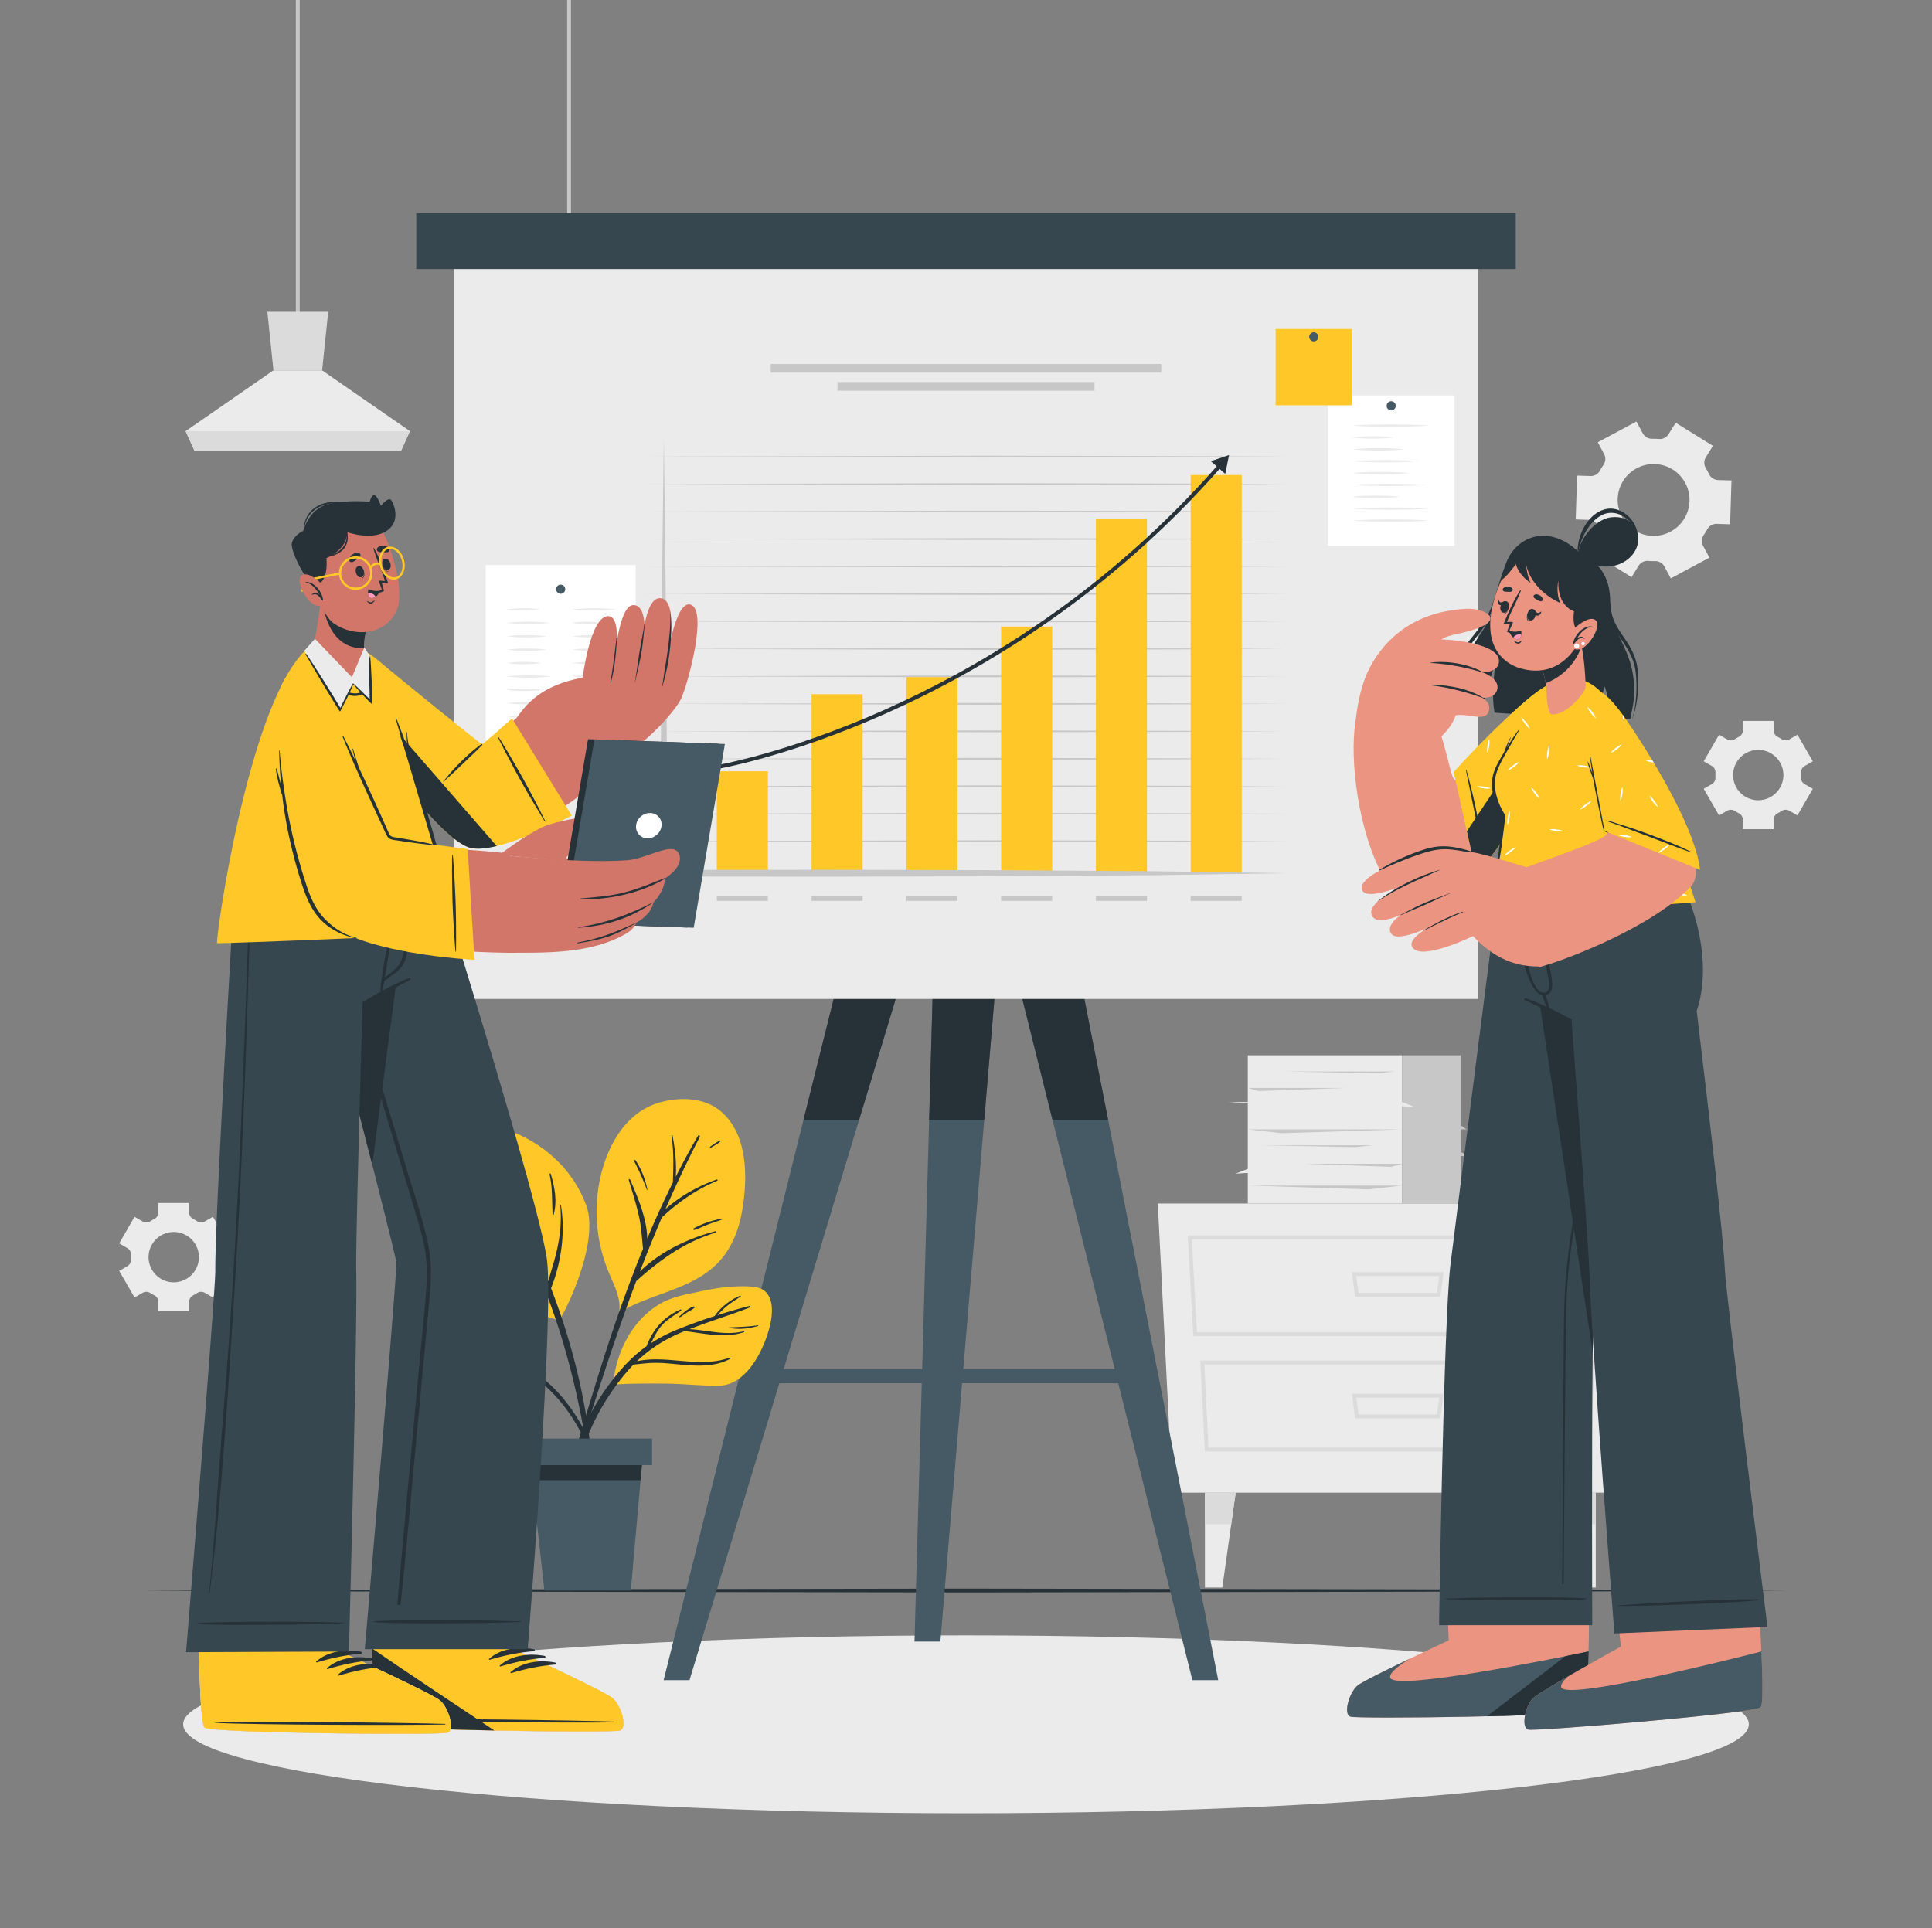 <svg width="501" height="500" fill="none" xmlns="http://www.w3.org/2000/svg"><rect width="100%" height="100%" fill="#808080" stroke="none"/><path d="M413.42 143.677l9.664 5.995 1.833-2.96a2.704 2.704 0 012.544-1.255c.564.048 1.131.066 1.7.054a2.702 2.702 0 012.454 1.411l1.645 3.068 10.025-5.377-1.645-3.068a2.7 2.7 0 01.182-2.824 16 16 0 00.896-1.446 2.704 2.704 0 012.452-1.425l3.48.11.353-11.367-3.493-.105c-1.024-.031-1.915-.658-2.353-1.585a17.444 17.444 0 00-.791-1.476c-.527-.873-.558-1.957-.021-2.824l1.847-2.981-9.664-5.994-1.84 2.965a2.706 2.706 0 01-2.546 1.253 15.926 15.926 0 00-1.693-.056 2.701 2.701 0 01-2.451-1.411l-1.646-3.069-10.025 5.377 1.646 3.069a2.7 2.7 0 01-.181 2.822c-.323.465-.62.947-.89 1.441a2.705 2.705 0 01-2.452 1.428l-3.488-.107-.353 11.367 3.49.108c1.021.032 1.908.658 2.345 1.581a16.689 16.689 0 00.794 1.481c.53.877.56 1.967.02 2.838l-1.838 2.962zm7.177-9.624a9.308 9.308 0 013.805-12.606c4.534-2.431 10.183-.733 12.614 3.801 2.431 4.534.725 10.187-3.809 12.618-4.533 2.431-10.178.72-12.61-3.813zm21.204 70.511l3.982 6.901 2.112-1.22a1.895 1.895 0 011.986.067c.332.217.677.416 1.032.596a1.892 1.892 0 011.048 1.684v2.439h7.969v-2.439c0-.715.41-1.359 1.048-1.684.355-.181.7-.38 1.032-.596a1.893 1.893 0 011.986-.067l2.112 1.22 3.982-6.901-2.121-1.221c-.622-.358-.964-1.041-.928-1.758a11.44 11.44 0 000-1.173c-.037-.714.303-1.393.922-1.75l2.127-1.229-3.982-6.901-2.118 1.221a1.893 1.893 0 01-1.986-.07 11.01 11.01 0 00-1.027-.595 1.892 1.892 0 01-1.046-1.683v-2.439h-7.969v2.439c0 .715-.409 1.358-1.046 1.683-.354.18-.696.379-1.027.595a1.893 1.893 0 01-1.986.07l-2.118-1.221-3.982 6.901 2.119 1.222c.62.358.961 1.038.924 1.753a11.538 11.538 0 000 1.178c.037.717-.305 1.4-.927 1.758l-2.118 1.22zm7.618-3.565a6.521 6.521 0 016.523-6.523 6.526 6.526 0 016.529 6.523 6.531 6.531 0 01-6.529 6.529 6.526 6.526 0 01-6.523-6.529zM30.91 329.586l3.982 6.901 2.112-1.22a1.895 1.895 0 011.986.067c.332.217.676.416 1.032.596a1.891 1.891 0 011.048 1.683v2.439h7.97v-2.439c0-.715.41-1.359 1.048-1.683.355-.181.7-.38 1.032-.596a1.893 1.893 0 011.986-.067l2.112 1.22 3.982-6.901-2.122-1.221c-.622-.358-.964-1.041-.928-1.758a11.43 11.43 0 000-1.172c-.037-.714.304-1.393.922-1.75l2.127-1.229-3.982-6.901-2.118 1.221a1.893 1.893 0 01-1.986-.07 11.141 11.141 0 00-1.027-.595 1.892 1.892 0 01-1.046-1.683v-2.439h-7.97v2.439c0 .715-.409 1.358-1.046 1.683-.354.18-.696.379-1.027.595a1.893 1.893 0 01-1.986.07l-2.118-1.221-3.982 6.901 2.12 1.222c.62.358.96 1.038.923 1.753a11.538 11.538 0 000 1.177c.037.717-.305 1.4-.927 1.759l-2.117 1.219zm7.618-3.565a6.521 6.521 0 016.523-6.523 6.526 6.526 0 016.53 6.523 6.531 6.531 0 01-6.53 6.529 6.526 6.526 0 01-6.523-6.529z" fill="#EBEBEB"/><path d="M77.72 0h-1v83.767h1V0z" fill="#C7C7C7"/><path d="M106.308 111.806l-2.34 5.143H50.466l-2.333-5.143L70.91 96.04h12.62l22.778 15.766z" fill="#EBEBEB"/><path d="M85.111 80.85l-1.58 15.19H70.91l-1.58-15.19h15.78zm21.194 30.958l-2.339 5.143H50.463l-2.332-5.143h58.174z" fill="#DBDBDB"/><path d="M148.068 0h-1v67.175h1V0z" fill="#C7C7C7"/><path d="M176.655 95.214l-2.34 5.143h-53.502l-2.333-5.143 22.778-15.766h12.619l22.778 15.766z" fill="#EBEBEB"/><path d="M155.459 64.258l-1.581 15.19h-12.619l-1.581-15.19h15.781zm21.194 30.958l-2.339 5.143h-53.503l-2.332-5.143h58.174z" fill="#DBDBDB"/><path d="M363.57 273.675h-39.992v38.43h39.992v-38.43z" fill="#EBEBEB"/><path d="M378.768 273.675H363.57v38.43h15.198v-38.43zm-55.19 19.215h39.992l-31.233.989-8.759-.989zm39.992 14.572h-39.992l31.233.989 8.759-.989zm-39.992-25.314h25.332l-22.519.808-2.813-.808zm39.992 19.657h-25.332l22.519.807 2.813-.807zm-30.398-23.934h28.572l-4.762.484-23.81-.484zm-5.707 19.139h28.572l-4.762.484-23.81-.484z" fill="#C7C7C7"/><path d="M345.037 285.807h18.534l3.311 1.292-21.845-1.292zm-26.564 0h18.534l3.311 1.292-21.845-1.292zm23.783 17.272h-18.535l-3.311 1.292 21.846-1.292z" fill="#EBEBEB"/><path d="M363.57 298.693h14.883l3.312 1.292-18.195-1.292zm5.196-5.803h11.542l-1.538-1.056-10.004 1.056z" fill="#C7C7C7"/><path d="M304.036 387.11h118.19l3.801-74.996H300.234l3.802 74.996z" fill="#EBEBEB"/><path d="M308.529 320.87h106.215l-1.613 25.113H309.912l-1.383-25.113zm3.254 32.485l1.124 22.579h98.813l1.411-22.579H311.783z" stroke="#DBDBDB" stroke-miterlimit="10"/><path d="M373.085 335.788H351.83l-.691-5.357h22.637l-.691 5.357zm0 31.536H351.83l-.691-5.357h22.637l-.691 5.357z" stroke="#DBDBDB" stroke-miterlimit="10"/><path d="M320.426 387.109l-1.147 8.17-2.309 16.416h-4.513v-24.586h7.969z" fill="#EBEBEB"/><path d="M320.426 387.109l-1.147 8.17h-6.822v-8.17h7.969z" fill="#DBDBDB"/><path d="M405.836 387.109l1.147 8.17 2.309 16.416h4.513v-24.586h-7.969z" fill="#EBEBEB"/><path d="M405.836 387.109l1.147 8.17h6.822v-8.17h-7.969z" fill="#DBDBDB"/><path d="M250.499 470.251c112.114 0 203.001-10.329 203.001-23.069 0-12.741-90.887-23.069-203.001-23.069S47.498 434.441 47.498 447.182c0 12.74 90.887 23.069 203.001 23.069z" fill="#EBEBEB"/><path d="M36.969 412.478l53.382-.243 53.383-.088 106.766-.168 106.766.167 53.382.088 53.383.244-53.383.245-53.382.088-106.766.166-106.766-.167-53.383-.089-53.382-.243z" fill="#263238"/><path d="M178.799 435.722h-6.705l47-188.307h16.705l-57 188.307z" fill="#455A64"/><path d="M219.091 247.416h16.71l-13.02 43.01h-14.42l10.73-43.01z" fill="#263238"/><path d="M243.854 425.722h-6.706l5-178.307h16.706l-15 178.307z" fill="#455A64"/><path d="M242.151 247.416h16.7l-3.62 43.01h-14.29l1.21-43.01z" fill="#263238"/><path d="M309.203 435.722h6.705l-37-188.307h-16.705l47 188.307z" fill="#455A64"/><path d="M287.361 290.426h-14.43l-10.73-43.01h16.71l8.45 43.01z" fill="#263238"/><path d="M295.454 355.05h-97.52v3.677h97.52v-3.677z" fill="#455A64"/><path d="M383.328 63.05H117.674v196.015h265.654V63.049z" fill="#EBEBEB"/><path d="M393.054 55.244H107.945V69.77h285.109V55.244z" fill="#37474F"/><path d="M301.136 94.388H199.861v2.244h101.275v-2.244zm-17.317 4.686h-66.641v2.244h66.641v-2.244zm-116.413 19.34l87.35-.232c29.117.082 49.722.031 78.838.232-29.117.2-49.722.15-78.838.232l-87.35-.232zm0 7.124l87.35-.232c29.117.082 49.722.031 78.838.232-29.117.2-49.722.15-78.838.232l-87.35-.232zm0 7.124l87.35-.232c29.117.082 49.722.031 78.838.232-29.117.2-49.722.15-78.838.232l-87.35-.232zm0 7.124l87.35-.232c29.117.082 49.722.031 78.838.232-29.117.2-49.722.15-78.838.232l-87.35-.232zm0 7.123l87.35-.232c29.117.082 49.722.031 78.838.232-29.117.2-49.722.15-78.838.232l-87.35-.232zm0 7.124l87.35-.232c29.117.082 49.722.032 78.838.232-29.117.2-49.722.15-78.838.232l-87.35-.232zm0 7.124l87.35-.232c29.117.082 49.722.031 78.838.232-29.117.2-49.722.15-78.838.232l-87.35-.232zm0 7.124l87.35-.232c29.117.082 49.722.031 78.838.232-29.117.2-49.722.15-78.838.232l-87.35-.232zm0 7.124l87.35-.232c29.117.082 49.722.032 78.838.232-29.117.2-49.722.15-78.838.232l-87.35-.232zm0 7.124l87.35-.232c29.117.082 49.722.032 78.838.232-29.117.2-49.722.15-78.838.232l-87.35-.232zm0 7.124l87.35-.232c29.117.082 49.722.032 78.838.232-29.117.2-49.722.15-78.838.232l-87.35-.232zm0 7.124l87.35-.232c29.117.082 49.722.031 78.838.232-29.117.2-49.722.15-78.838.232l-87.35-.232zm0 7.124l87.35-.232c29.117.082 49.722.031 78.838.232-29.117.2-49.722.15-78.838.232l-87.35-.232zm0 7.124l87.35-.232c29.117.082 49.722.032 78.838.232-29.117.2-49.722.15-78.838.232l-87.35-.232zm0 7.123l87.35-.232c29.117.082 49.722.031 78.838.232-29.117.2-49.722.15-78.838.232l-87.35-.232z" fill="#C7C7C7"/><path d="M199.127 200.021h-13.248v26.433h13.248v-26.433zm24.576-19.994h-13.248v46.426h13.248v-46.426zm24.578-4.425h-13.248v50.851h13.248v-50.851zm24.574-13.12h-13.248v63.972h13.248v-63.972zm24.577-27.947h-13.248v91.919h13.248v-91.919zm24.576-11.342H308.76v103.26h13.248v-103.26z" fill="#FFC727"/><path d="M172.148 113.414l.361 28.26.248 28.26c.17 18.84.22 37.68.251 56.519l-.861-.86 42.49-.036 42.49.102 42.49.285 33.978.511-33.978.511-42.49.285-42.49.102-42.49-.036-.862-.001.001-.86c.031-18.84.081-37.68.251-56.519l.248-28.26.363-28.263zm26.979 119.012h-13.248v1.198h13.248v-1.198zm24.576 0h-13.248v1.198h13.248v-1.198zm24.578 0h-13.248v1.198h13.248v-1.198zm24.574 0h-13.248v1.198h13.248v-1.198zm24.577 0h-13.248v1.198h13.248v-1.198zm24.576 0H308.76v1.198h13.248v-1.198z" fill="#C7C7C7"/><path d="M185.879 198.935s72.493-12.067 130.486-78.213" stroke="#263238" stroke-miterlimit="10"/><path d="M317.728 122.895l.983-4.888-4.725 1.592 3.742 3.296z" fill="#263238"/><path d="M377.196 102.559h-32.878v38.958h32.878v-38.958z" fill="#fff"/><path d="M361.94 105.208a1.182 1.182 0 11-2.363 0 1.182 1.182 0 012.363 0z" fill="#455A64"/><path d="M350.574 110.362c3.324-.256 6.648-.272 9.973-.309 3.324.036 6.648.051 9.973.309-3.324.258-6.648.273-9.973.309-3.325-.037-6.649-.053-9.973-.309zm0 3.079c1.807-.241 3.614-.297 5.421-.309 1.807.011 3.614.067 5.421.309-1.807.243-3.614.298-5.421.309-1.807-.012-3.614-.068-5.421-.309zm0 3.079c2.309-.241 4.618-.297 6.927-.309 2.309.011 4.618.067 6.927.309-2.309.242-4.618.298-6.927.309-2.309-.013-4.618-.069-6.927-.309zm0 3.078c2.889-.241 5.778-.297 8.668-.309 2.889.011 5.778.067 8.667.309-2.889.243-5.778.298-8.667.309-2.89-.012-5.779-.068-8.668-.309zm0 3.079c2.51-.241 5.02-.297 7.53-.309 2.51.011 5.02.067 7.53.309-2.51.243-5.02.298-7.53.309-2.51-.012-5.02-.068-7.53-.309zm0 3.079c3.213-.256 6.425-.273 9.638-.309 3.213.036 6.425.051 9.638.309-3.213.257-6.425.273-9.638.309-3.213-.037-6.425-.053-9.638-.309zm0 3.079c2.075-.241 4.15-.297 6.224-.309 2.075.011 4.15.067 6.225.309-2.075.242-4.15.298-6.225.309-2.074-.012-4.149-.068-6.224-.309zm0 3.078c3.324-.256 6.648-.272 9.973-.309 3.324.036 6.648.051 9.973.309-3.324.258-6.648.273-9.973.309-3.325-.036-6.649-.053-9.973-.309zm0 3.079c3.324-.256 6.648-.273 9.973-.309 3.324.036 6.648.051 9.973.309-3.324.258-6.648.273-9.973.309-3.325-.036-6.649-.053-9.973-.309z" fill="#EBEBEB"/><path d="M164.843 146.548h-38.904v46.098h38.904v-46.098z" fill="#fff"/><path d="M146.573 152.767a1.182 1.182 0 11-2.363 0 1.182 1.182 0 012.363 0z" fill="#455A64"/><path d="M131.383 158.049c1.438-.241 2.876-.297 4.314-.309 1.438.011 2.876.067 4.314.309-1.438.243-2.876.298-4.314.309-1.438-.012-2.876-.068-4.314-.309zm0 3.475c1.862-.241 3.724-.297 5.586-.309 1.862.011 3.724.067 5.586.309-1.862.243-3.724.298-5.586.309-1.862-.012-3.724-.067-5.586-.309zm0 3.476c1.725-.241 3.45-.297 5.175-.309 1.725.011 3.45.067 5.175.309-1.725.242-3.45.298-5.175.309-1.725-.012-3.45-.068-5.175-.309zm0 3.476c1.725-.241 3.45-.297 5.175-.309 1.725.011 3.45.067 5.175.309-1.725.242-3.45.298-5.175.309-1.725-.012-3.45-.068-5.175-.309zm0 3.476c1.499-.241 2.997-.297 4.495-.309 1.499.011 2.997.067 4.495.309-1.498.243-2.997.298-4.495.309-1.498-.012-2.996-.068-4.495-.309zm0 3.476c1.918-.241 3.836-.297 5.754-.309 1.918.011 3.836.067 5.754.309-1.918.243-3.836.298-5.754.309-1.918-.013-3.836-.068-5.754-.309zm0 3.475c1.583-.241 3.166-.297 4.749-.309 1.583.011 3.166.067 4.749.309-1.583.243-3.166.298-4.749.309-1.583-.012-3.166-.068-4.749-.309zm0 3.476c1.985-.241 3.969-.297 5.954-.309 1.985.011 3.969.067 5.954.309-1.985.242-3.969.298-5.954.309-1.984-.012-3.969-.068-5.954-.309zm0 3.476c1.985-.241 3.969-.297 5.954-.309 1.985.011 3.969.067 5.954.309-1.985.243-3.969.298-5.954.309-1.984-.012-3.969-.068-5.954-.309zm17.002-27.806c1.884-.241 3.769-.297 5.653-.309 1.884.011 3.768.067 5.653.309-1.884.243-3.768.298-5.653.309-1.885-.012-3.769-.068-5.653-.309zm0 3.475c1.239-.241 2.477-.297 3.716-.309 1.239.011 2.478.067 3.716.309-1.239.243-2.478.298-3.716.309-1.239-.012-2.478-.067-3.716-.309zm0 3.476c1.773-.241 3.545-.297 5.318-.309 1.773.011 3.546.067 5.318.309-1.773.242-3.546.298-5.318.309-1.773-.012-3.546-.068-5.318-.309zm0 3.476c1.725-.241 3.45-.297 5.175-.309 1.725.011 3.45.067 5.175.309-1.725.242-3.45.298-5.175.309-1.726-.012-3.45-.068-5.175-.309zm0 3.476c1.884-.241 3.769-.297 5.653-.309 1.884.011 3.768.067 5.653.309-1.884.243-3.768.298-5.653.309-1.885-.012-3.769-.068-5.653-.309zm0 3.476c1.498-.241 2.997-.297 4.495-.309 1.498.011 2.997.067 4.495.309-1.499.243-2.997.298-4.495.309-1.498-.013-2.997-.068-4.495-.309zm0 3.475c1.773-.241 3.545-.297 5.318-.309 1.773.011 3.546.067 5.318.309-1.773.243-3.546.298-5.318.309-1.773-.012-3.546-.068-5.318-.309zm0 3.476c1.371-.241 2.742-.297 4.113-.309 1.371.011 2.742.067 4.113.309-1.371.242-2.742.298-4.113.309-1.371-.012-2.742-.068-4.113-.309zm0 3.476c1.315-.241 2.631-.297 3.946-.309 1.315.011 2.631.067 3.946.309-1.315.243-2.631.298-3.946.309-1.316-.012-2.631-.068-3.946-.309z" fill="#EBEBEB"/><path d="M350.573 85.313h-19.782v19.782h19.782V85.313z" fill="#FFC727"/><path d="M341.864 87.321a1.182 1.182 0 11-2.363 0 1.182 1.182 0 012.363 0z" fill="#455A64"/><path d="M155.131 308.343a41.143 41.143 0 00.8 15.82c.602 2.409 1.428 4.731 2.424 6.994 1.258 2.894 2.574 5.72 2.257 8.887-.306.204.743.171.777-.137 8.463-4.818 19.316-5.701 25.829-13.58 3.085-3.73 4.641-8.459 5.379-13.189.801-5.15 1.023-10.851-.305-15.927-1.119-4.293-3.628-8.434-7.662-10.537-4.164-2.165-9.617-1.985-14.001-.624-9.457 2.94-14.161 13.145-15.498 22.293z" fill="#FFC727"/><path d="M150.786 370.993c1.155-3.849 2.309-7.7 3.495-11.54 2.322-7.522 4.736-15.016 7.408-22.422a341.239 341.239 0 015.066-13.18c-.303-2.733-.423-5.457-1.01-8.181-.708-3.281-1.735-6.45-2.693-9.661-.059-.198.261-.302.342-.114 1.9 4.423 4.38 10.084 4.442 15.323a250.23 250.23 0 016.652-14.559c.134-4.075.283-8.025-.373-12.126-.029-.184.251-.24.285-.055.636 3.443 1.084 7.136.828 10.704a203.65 203.65 0 015.775-10.633c.184-.315.619.007.458.317-3.181 6.124-6.131 12.376-8.898 18.712 3.834-3.4 8.476-5.974 13.269-7.684.211-.075.369.23.155.319-5.454 2.28-10.033 5.503-14.352 9.502a383.826 383.826 0 00-5.689 14.029c5.296-5.191 12.542-8.607 19.552-10.438.239-.062.302.303.072.372-8.112 2.442-14.414 7.041-20.583 12.566a432.747 432.747 0 00-2.11 5.727 709.238 709.238 0 00-7.467 21.889 1004.1 1004.1 0 00-3.36 10.565c-1.184 3.795-2.109 7.803-3.65 11.467-.147.35-.776.27-.696-.149.696-3.635 2.019-7.207 3.082-10.75z" fill="#263238"/><path d="M164.824 300.935a21.026 21.026 0 013.048 7.598c.013.069-.095.111-.121.04a65.559 65.559 0 00-3.304-7.455c-.128-.246.235-.402.377-.183zm15.097 17.634c2.19-1.246 5.098-2.229 7.595-2.557.069-.009.112.092.041.121-1.221.507-2.504.861-3.74 1.336-1.241.477-2.451 1.056-3.706 1.492-.26.091-.438-.251-.19-.392zm4.256-21.212c.77-.51 1.589-1.163 2.443-1.508.134-.054.251.112.14.214-.677.624-1.621 1.087-2.408 1.562-.155.093-.328-.167-.175-.268z" fill="#263238"/><path d="M126.599 337.088c6.096 1.809 12.222 3.482 18.316 5.27.529.159 10.834-19.586 7.11-29.758-3.442-9.415-11.322-16.461-20.717-19.659-4.352-1.479-9.703-2.72-14.301-1.706-4.088.905-6.975 4.25-8.304 8.095-1.81 5.225-1.206 11.458-.222 16.793.915 4.947 2.725 9.819 5.997 13.706 3.239 3.848 7.37 5.85 12.121 7.259z" fill="#FFC727"/><path d="M117.761 318.323c3.881 1.957 7.813 3.375 11.951 4.705 2.591.833 5.494 1.585 7.978 2.888-2.574-5.739-5.398-11.357-8.397-16.926-3.938-1.14-8.079-2.917-11.048-5.704-.162-.152.046-.38.222-.256 3.248 2.295 6.83 3.673 10.423 5.225a387.095 387.095 0 00-2.463-4.488c-.232-.415.34-.828.619-.424 3.195 4.61 6.069 9.496 8.661 14.545.643-4.455.875-8.795.627-13.327-.006-.116.16-.124.177-.013.754 4.793.718 9.864-.15 14.644a163.024 163.024 0 015.834 13.063c.696-2.659 1.599-5.276 2.202-7.957.868-3.858 1.275-7.788.876-11.734-.012-.115.158-.123.177-.013 1.182 6.995.104 14.894-2.558 21.539a190.369 190.369 0 012.88 8.017c4.551 13.715 7.357 27.855 8.09 42.291.017.333-.477.367-.515.037-1.656-14.161-4.58-28.257-9.083-41.793-1.768-5.314-3.802-10.474-6.035-15.537-3.6-1.064-7.186-2.507-10.723-3.732-3.45-1.195-6.986-2.577-9.883-4.845-.111-.087.013-.269.138-.205z" fill="#263238"/><path d="M112.078 312.587c3.728 1.326 7.261 3.182 10.985 4.526.174.063.073.339-.103.303-3.94-.813-7.849-2.031-11.024-4.616-.122-.099.013-.259.142-.213zm30.44-8.043c-.045-.198.244-.311.304-.108 1.022 3.436 1.728 7.083.733 10.595-.039.138-.255.142-.264-.017-.178-3.538.02-6.981-.773-10.47zm-15.403-7.938c1.249 1.595 1.699 3.859 1.618 5.843-.005.131-.215.207-.25.052-.454-1.966-1.214-3.758-1.817-5.667-.089-.279.272-.454.449-.228z" fill="#263238"/><path d="M199.101 345.797c-1.787 5.671-6.033 13.511-12.757 13.573-4.359.041-8.749-.475-13.119-.537-4.679-.072-9.369-.062-14.038.217-.382.021.56-14.012 11.807-20.845 3.151-1.914 7.004-2.521 10.578-3.295 4.091-.889 8.305-1.488 12.499-1.302 2.582.103 4.731.651 5.65 3.295.96 2.769.237 6.198-.62 8.894z" fill="#FFC727"/><path d="M194.262 338.7c-2.733.703-5.49 1.51-8.233 2.381.733-.76 1.448-1.531 2.266-2.211 1.178-.979 2.474-1.761 3.737-2.619.106-.072.043-.275-.093-.221-2.494.98-5.087 3.027-6.632 5.275a139.887 139.887 0 00-10.063 3.66 37.815 37.815 0 00-6.443 3.393c.718-1.388 1.372-2.813 2.331-4.056 1.492-1.935 3.512-3.012 5.466-4.386.185-.13.028-.39-.175-.299-4.413 1.961-7.097 5.145-8.77 9.511-2.307 1.646-4.419 3.566-6.38 5.792-7.441 8.452-13.301 19.697-13.322 31.171-.001.274.439.351.491.066 2.112-11.398 6.613-21.633 14.19-30.48a38.458 38.458 0 011.636-1.786c2.046-.215 4.073-.488 6.147-.456 2.394.036 4.77.352 7.153.546 3.926.319 8.267.365 11.809-1.61.156-.087.051-.359-.124-.295-7.895 2.871-16.175-.771-24.089.941 3.376-3.238 7.211-5.678 11.671-7.527.241-.1.484-.193.726-.291 5.067.609 10.416 1.929 15.35.282.147-.049.088-.271-.065-.233-4.768 1.191-9.34-.307-14.045-.545 5.123-1.994 10.344-3.582 15.485-5.562.434-.166.444-.562-.024-.441z" fill="#263238"/><path d="M196.499 343.688c-2.473.407-4.888.42-7.375.559-.056.003-.075.089-.014.103 2.425.545 5.078.209 7.44-.475.122-.036.069-.207-.051-.187zm-16.658-4.864c-1.345.465-2.597 1.606-3.65 2.538-.128.114.044.344.186.241a40.092 40.092 0 011.899-1.29c.586-.379 1.241-.68 1.778-1.125.166-.139-.013-.434-.213-.364z" fill="#263238"/><path d="M140.131 357.084c.083.186-.186.361-.289.165-.01 0-.01 0-.01-.01-.041.052-.093.103-.176.114-4.545.981-9.111 1.983-13.739 2.397-3.719.331-8.006.537-11.26-1.622-4.411-2.923-7.313-10.743-4.927-15.711 2.82-5.898 11.321-2.696 15.588-.599 6.56 3.201 11.828 8.614 14.813 15.266z" fill="#FFC727"/><path d="M143.43 359.811c-2.502-2.448-5.269-4.486-8.203-6.244-2.011-3.415-5.098-6.25-8.319-8.478-.161-.111-.299.144-.151.258 2.777 2.138 4.945 4.647 7.01 7.374-3.282-1.831-6.753-3.34-10.292-4.681-1.233-2.26-3.24-4.376-5.529-5.54-.046-.023-.104.04-.059.076 1.996 1.563 3.598 3.185 4.993 5.24a181.612 181.612 0 00-6.314-2.207c-.19-.063-.262.225-.082.296 3.757 1.468 7.599 3.017 11.323 4.803-4.7.63-8.932.776-13.712-.04-.126-.021-.181.158-.054.195 4.612 1.316 9.9 1.56 14.549.217 2.375 1.167 4.693 2.441 6.901 3.865-1.848-.24-3.706.084-5.578.456-3.265.649-6.458 1.224-9.801 1.11-.125-.004-.157.2-.03.222 5.686.978 11.062-1.606 16.698-.934 2.087 1.435 4.06 3.018 5.869 4.794 3.542 3.476 6.376 7.632 8.56 12.077 2.372 4.828 3.659 9.947 5.576 14.935a.182.182 0 00.35-.097c-1.642-9.837-6.539-20.685-13.705-27.697z" fill="#263238"/><path d="M126.282 346.322c-.331-.678-.912-1.256-1.456-1.767-.476-.446-1.058-1.023-1.679-1.257-.057-.021-.089.056-.055.094.466.529 1.115.917 1.618 1.423.507.511.926 1.107 1.439 1.608.072.071.175-.017.133-.101zm-9.379 3.053c-.843-.211-1.735-.196-2.593-.371-.867-.177-1.674-.486-2.513-.753-.111-.035-.175.127-.078.184 1.384.822 3.568 1.521 5.184 1.204.135-.026.127-.232 0-.264z" fill="#263238"/><path d="M166.861 375.385l-.746 8.477-2.533 28.616H141.17l-3.164-28.616-.934-8.477h29.789z" fill="#455A64"/><path d="M166.861 375.385l-.746 8.477h-28.109l-.934-8.477h29.789z" fill="#263238"/><path d="M169.08 373.074h-34.228v6.876h34.228v-6.876z" fill="#455A64"/><path d="M350.199 445.193c1.977.638 58.324-.093 60.45-1.484.817-.515 1.189-8.732 1.354-18.673l.002-.311c.038-2.048.065-4.158.068-6.296.001-.294.001-.589.011-.882.079-14.347-.148-29.232-.148-29.232l-37.693.377 1.134 28.958.043 1.147.227 5.994.022.617s-21.443 9.927-23.621 11.703c-2.16 1.768-3.826 7.453-1.849 8.082z" fill="#EB9481"/><path d="M367.131 429.261c.147-.043.224-.086.233-.129 0 0-.086.042-.233.129z" fill="#FFC727"/><path d="M350.201 445.19c1.974.638 58.321-.086 60.45-1.483.724-.457 1.103-6.999 1.293-15.429-10.326 2.155-50.339 10.249-51.434 6.827-.431-1.345 2.991-3.672 5.155-4.982-5.913 2.819-12.464 6.042-13.619 6.99-2.155 1.767-3.828 7.448-1.845 8.077z" fill="#455A64"/><path d="M385.594 445.104c12.68-.302 24.118-.784 25.058-1.396.724-.457 1.103-6.999 1.293-15.429-1.465.302-3.534.733-5.999 1.224l-20.352 15.601z" fill="#263238"/><path d="M423.501 226.001s-8.46 95.214-9.839 102.48c-.319 1.655-.517 10.654-.647 22.221-.293 25.239-.119 70.761-.119 70.761h-39.72s1.179-78.872 2.937-93.388C377.872 313.551 389.112 226 389.112 226h34.389v.001z" fill="#37474F"/><path d="M374.972 414.543c6.198-.129 4.417-.179 10.616-.239 3.033-.029 22.967-.203 25.801.266.063.01.063.116 0 .126-2.834.469-22.767.296-25.801.267-6.199-.06-4.418-.11-10.616-.239-.116-.002-.116-.178 0-.181zm30.377-45.088l.129-17.283c.04-5.58.033-11.165.298-16.74.538-11.288 2.827-22.385 4.456-33.545 1.629-11.166 2.988-22.371 4.218-33.588 1.38-12.584 2.6-25.185 3.893-37.778.009-.085.142-.084.135.003-1.871 22.485-3.96 44.964-7.073 67.316a662.926 662.926 0 01-2.538 16.645c-.927 5.605-1.849 11.214-2.291 16.883-.433 5.548-.503 11.117-.56 16.679-.059 5.757-.116 11.514-.172 17.272-.124 12.788-.248 32.473-.372 45.261-.002.247-.386.238-.384-.009.087-11.407.174-29.709.261-41.116z" fill="#263238"/><path d="M431.874 226.001s-16.834 95.214-18.213 102.48c-.319 1.655-.517 10.654-.647 22.221l-.009.034L394.076 226h37.798v.001z" fill="#263238"/><path d="M396.322 448.551c2.017.496 58.171-4.224 60.193-5.763.779-.571.568-8.794.028-18.721l-.02-.311c-.107-2.046-.23-4.152-.378-6.285-.02-.294-.04-.587-.052-.881-.937-14.316-2.218-29.148-2.218-29.148l-37.572 3.046 3.182 28.805.124 1.141.652 5.963.066.614s-20.686 11.421-22.733 13.347c-2.03 1.918-3.289 7.706-1.272 8.193z" fill="#EB9481"/><path d="M396.325 448.553c2.017.5 58.166-4.224 60.192-5.767.664-.483.612-6.56.241-14.498-8.697 2.224-50.615 12.766-51.9 9.301-.267-.733.621-1.819 1.827-2.879-4.344 2.517-8.258 4.861-9.094 5.646-2.024 1.921-3.283 7.705-1.266 8.197z" fill="#455A64"/><path d="M418.643 423.61l39.683-1.682s-10.832-87.08-11.032-92.431c-.298-7.957-4.114-40.797-7.318-67.386 0 0 6.075-14.396-5.295-36.141h-45.603s3.057 20.693 8.289 33.814c0 0 3.985 1.236 10.139 4.628 0 0 4.539 59.283 4.709 66.677.335 14.616 6.428 92.521 6.428 92.521z" fill="#37474F"/><path d="M419.699 416.336c6.187-.391 4.406-.366 10.596-.689 3.03-.158 22.938-1.175 25.789-.826.063.008.068.113.005.126-2.812.589-22.735 1.26-25.766 1.359-6.196.203-4.419.077-10.617.211-.116.003-.124-.173-.007-.181zm-24.064-157.453c4.11 1.414 8.077 3.423 11.87 5.528.149.082.051.314-.11.244-3.999-1.717-8.076-3.36-11.975-5.295-.307-.152-.1-.586.215-.477zm-1.271-27.438c.011-.138.254-.169.253-.02-.032 4.747.27 8.924.671 13.36.186 2.06 1.843 13.442 5.414 12.612.598-.139.903-.727.997-1.629.113-1.084-.295-2.413-.474-3.491a90.301 90.301 0 01-.919-7.18c-.382-4.493-.401-8.986.145-13.465.018-.147.23-.136.23.013-.005 6.22.157 12.428 1.087 18.588.447 2.96 1.938 7.418-1.158 7.873-3.155.464-5.194-7.002-5.579-9.044-1.075-5.698-1.117-11.85-.667-17.617z" fill="#263238"/><path d="M400.607 257.704c.323.764.582 1.56.803 2.359.171.621.405 1.292.334 1.939-.014.126-.18.138-.247.053-.419-.531-.596-1.258-.83-1.887-.272-.73-.559-1.454-.81-2.191-.166-.489.551-.744.75-.273zm-23.41-74.175c-.017.215.108.441.316.476.478.049 1.053.099 1.699.158 1.7-4.216 3.484-7.555 2.999-6.246-.702 1.894-1.275 4.629-1.329 6.393.749.063 2.486.191 3.356.255 1.631-7.454 3.558-12.964 3.382-11.254-.71 6.897-.419 9.127-.068 11.509 8.101.591 18.732 1.241 26.431 1.535 1.06-4.117 2.022-8.577 2.144-8.261.954 2.363 1.1 5.76 1.017 8.373 2.452.075 4.414.086 5.612.03 0 0 .716-3.465.845-4.608a25.389 25.389 0 00-.502-8.735c-.696-2.919-2.001-5.513-3.23-8.169a.225.225 0 00-.031-.058c.003-.008-.005-.011-.009-.022-.84-1.838-1.445-3.593-1.828-5.445a.143.143 0 01-.012-.042 25.083 25.083 0 01-.464-4.16c-.148-5.118-2.657-9.6-7.09-11.054-8.128-8.739-16.77-5.346-19.605 1.145a27.978 27.978 0 00-.809 2.152l-.008.025c-.99 2.932-1.925 6.746-2.765 9.691.005.011-.005.016-.005.016.005.011.002.019-.01.033l-.003.008c-.411 1.402-.79 2.594-1.148 3.397-2.36 5.282-7.38 8.196-8.885 22.858z" fill="#263238"/><path d="M412.334 145.658c2.879 1.712 4.587 4.154 4.89 7.895.177 2.18.225 4.305.921 6.375.718 2.137 1.922 3.904 3.161 5.669 1.969 2.806 3.309 5.584 3.482 9.252.176 3.725-.172 8.107-1.486 11.547-.008.02-.035.01-.028-.011 1.095-3.493 1.32-8.361.885-12.059-.477-4.061-2.514-6.658-4.579-9.785-1.64-2.484-2.639-5.211-2.881-8.334-.144-1.849-.039-3.766-.661-5.519-.742-2.092-2.339-3.45-3.928-4.659-.216-.163.005-.501.224-.371zm-31.423 20.614c2.198-2.847 4.464-5.265 5.829-8.831 1.244-3.249 2.021-6.695 3.284-9.939.021-.052.093-.029.074.027-1.979 5.767-2.557 11.621-6.265 16.423-2.015 2.609-4.021 5.023-5.408 8.177-1.458 3.314-2.169 6.782-2.406 10.458-.008.129-.162.118-.168-.006-.277-5.966 1.609-11.838 5.06-16.309z" fill="#263238"/><path d="M403.676 187.395c-8.54 19.803-21.208 39.989-27.877 43.356-4.682 2.364-13.942 2.22-16.974-3.189-6.615-11.803-8.938-30.713-7.312-40.492.578-3.478 19.008-4.922 20.413-1.424 3.291 8.19 4.359 16.679 5.395 16.679.885 0 5.715-6.605 16.592-18.168 11.34-12.055 12.749-3.686 9.763 3.238z" fill="#EB9481"/><path d="M351.279 190.197s.317-10.307 3.984-17.175c2.536-4.749 9.205-14.466 25.261-15.15 3.808-.162 9.349 2.308 3.226 4.831-4.35 1.793-7.65 1.615-9.99 3.119 0 0 6.676 3.978 6.689 7.799.006 1.708-.087 6.369-.676 9.988 0 0-.823.083-1.881.041 0 0-.1 3.578-4.094 7.287l-22.519-.74z" fill="#EB9481"/><path d="M358.408 168.876c2.638-1.001 8.265-3.029 13.446-3.087 5.754-.064 16.855 1.362 16.859 5.61.003 3.115-4.284 2.943-4.284 2.943s4.464 1.557 3.851 4.371c-.559 2.564-3.867 2.233-3.867 2.233s2.546 1.41 1.532 3.777c-1.219 2.847-6.354-.576-10.081 1.24-.836.407-17.456-17.087-17.456-17.087z" fill="#EB9481"/><path d="M370.908 171.879c2.635-.535 8.933-.213 13.463 2.358.103.058.114.167.009.134-5.589-1.772-11.112-2.338-13.471-2.437-.032-.002-.031-.049-.001-.055zm.234 5.807c2.322-.228 8.797.394 13.298 3.157.101.062.104.172.001.134-5.763-2.092-10.953-2.996-13.301-3.237-.033-.003-.028-.051.002-.054z" fill="#263238"/><path d="M382.766 226.3l-5.768-26.084s9.1-10.198 18.481-18.305c9.381-8.107 13.847-7.24 8.231 7.195-5.615 14.436-13.88 31.162-20.944 37.194z" fill="#FFC727"/><path d="M382.766 226.3l-5.768-26.084s9.1-10.198 18.481-18.305c9.381-8.107 13.847-7.24 8.231 7.195-5.615 14.436-13.88 31.162-20.944 37.194z" fill="#FFC727"/><path d="M380.261 199.656a157.042 157.042 0 012.599 10.767c.373 1.82.722 3.643 1.046 5.472.33 1.865.536 3.747.818 5.618.014.092-.127.104-.143.014-.673-3.655-1.484-7.297-2.225-10.94-.739-3.634-1.483-7.266-2.22-10.901-.014-.071.106-.1.125-.03z" fill="#263238"/><path d="M401.775 193.922c-.197.468-.393.927-.581 1.395 0-.103.019-.206.028-.309.103-.609.225-1.208.496-1.798a3.7 3.7 0 01.057.712zm-16.069-.525c-.078.609-.122 1.223-.022 1.857.273-.581.402-1.183.497-1.789.077-.609.12-1.223.022-1.857-.271.581-.401 1.182-.497 1.789zm5.248 18.675c-.078.609-.121 1.223-.022 1.857.273-.581.402-1.183.497-1.789.077-.609.121-1.223.022-1.857-.271.581-.401 1.182-.497 1.789zm-6.196-8.087c-.609-.078-1.223-.122-1.857-.022.581.273 1.183.402 1.789.497.609.077 1.223.12 1.857.022-.582-.271-1.183-.401-1.789-.497zm19.069-24.41c-.609-.078-1.223-.122-1.857-.022.581.273 1.183.402 1.789.497.609.077 1.223.12 1.857.022-.581-.271-1.183-.401-1.789-.497zm-6.781 24.646c.009.038.028.075.047.112.019-.019.028-.028.028-.047-.018-.028-.046-.046-.075-.065zm-14.809 10.935c.375.486.779.951 1.298 1.328-.218-.604-.552-1.121-.913-1.617-.376-.485-.779-.95-1.298-1.328.218.604.552 1.121.913 1.617zm10.346-16.241c.486-.375.951-.779 1.328-1.298-.604.218-1.121.552-1.617.914-.485.376-.95.779-1.328 1.298.603-.219 1.12-.553 1.617-.914zm2.828-11.24c.377.485.781.948 1.302 1.324-.22-.603-.555-1.119-.919-1.614-.378-.484-.782-.947-1.302-1.324.221.603.557 1.118.919 1.614z" fill="#fff"/><path d="M403.711 189.11c-5.62 14.43-13.88 31.16-20.94 37.19l-2.38-10.74 25.34-37.97c.96 1.52.43 5.23-2.02 11.52z" fill="#263238"/><path d="M387.49 232.653s18.025 4.271 52.178 1.321c0 0-13.354-42.627-24.109-54.118-4.894-5.229-9.678-4.43-13.732-1.066-1.011.841-13.551 16.756-14.613 22.303-.939 4.902 3.046 10.343 3.046 10.343l-2.77 21.217z" fill="#FFC727"/><path d="M401.722 193.214c.099.634.055 1.248-.022 1.857-.095.606-.224 1.208-.497 1.789-.1-.634-.056-1.248.022-1.857.096-.606.225-1.208.497-1.789zm-1.316 32.371c-.078.609-.122 1.223-.022 1.857.273-.581.402-1.183.497-1.789.077-.609.12-1.223.022-1.857-.272.581-.401 1.182-.497 1.789zm-8.846 5.519c-.078.609-.122 1.223-.022 1.857.273-.581.402-1.183.497-1.789.077-.609.12-1.223.022-1.857-.272.581-.401 1.183-.497 1.789zm28.672-25.251c-.078.609-.122 1.223-.022 1.857.273-.581.402-1.183.497-1.789.077-.609.12-1.223.022-1.857-.272.581-.401 1.183-.497 1.789zm-29.278 6.219c-.078.609-.121 1.223-.022 1.857.273-.581.402-1.183.497-1.789.077-.609.121-1.223.022-1.857-.271.581-.401 1.182-.497 1.789zm19.827-13.54c-.609-.078-1.223-.122-1.857-.022.581.273 1.183.402 1.789.497.609.077 1.223.12 1.857.022-.581-.271-1.183-.401-1.789-.497zm10.626 18.043c-.609-.078-1.223-.122-1.857-.022.581.273 1.183.402 1.789.497.609.077 1.223.12 1.857.022-.582-.271-1.183-.401-1.789-.497zm-17.699-1.483c-.609-.078-1.223-.122-1.857-.022.581.273 1.183.402 1.789.497.609.077 1.223.12 1.857.022-.582-.272-1.183-.401-1.789-.497zm32.109 16.578c-.609-.078-1.223-.122-1.857-.022.581.273 1.183.402 1.789.497.609.077 1.223.12 1.857.022-.581-.271-1.183-.401-1.789-.497zm-31.99-52.095c-.609-.078-1.223-.122-1.857-.022.581.273 1.183.402 1.789.497.609.077 1.223.12 1.857.022-.581-.271-1.183-.401-1.789-.497zm8.714 5.382c.375.486.779.951 1.298 1.328-.218-.604-.552-1.121-.913-1.617-.376-.485-.78-.95-1.298-1.328.219.603.552 1.12.913 1.617zm16.096 23.029c.375.486.779.951 1.298 1.328-.218-.604-.552-1.121-.913-1.617-.376-.485-.78-.95-1.298-1.328.219.604.552 1.121.913 1.617zm-30.678-2.147c.375.486.779.951 1.298 1.328-.218-.604-.552-1.121-.913-1.617-.376-.485-.779-.95-1.298-1.328.219.604.553 1.12.913 1.617zm15.336 17.166c.375.486.779.951 1.298 1.328-.218-.604-.552-1.121-.914-1.617-.376-.485-.779-.95-1.298-1.328.219.604.553 1.121.914 1.617zm-18.137-35.699c.092.12.175.239.258.359.377.488.773.957 1.298 1.334-.221-.607-.552-1.123-.92-1.62a8.921 8.921 0 00-.368-.451l-.268.378zm-2.575 11.609c.486-.375.951-.779 1.328-1.298-.604.218-1.121.552-1.617.914-.485.376-.95.779-1.328 1.298.603-.219 1.12-.553 1.617-.914zm39.025 21.396c.486-.375.951-.778 1.328-1.298-.604.218-1.121.552-1.617.914-.485.376-.95.779-1.328 1.298.603-.219 1.12-.553 1.617-.914zm-39.874.674c.486-.375.951-.778 1.328-1.298-.604.218-1.121.552-1.617.914-.485.376-.95.78-1.328 1.298.603-.22 1.12-.553 1.617-.914zm27.54-26.645c.486-.375.951-.779 1.328-1.298-.604.218-1.121.552-1.617.913-.485.376-.95.78-1.328 1.298.603-.219 1.12-.552 1.617-.913zm-11.325 38.203c.486-.375.951-.779 1.328-1.298-.604.218-1.121.552-1.617.913-.485.376-.95.78-1.328 1.298.604-.219 1.12-.553 1.617-.913zm3.366-23.488c.486-.375.951-.779 1.328-1.298-.604.218-1.121.552-1.617.913-.485.376-.95.779-1.328 1.298.603-.219 1.12-.553 1.617-.913zm12.808 18.864c.486-.375.951-.779 1.328-1.298-.604.218-1.121.552-1.617.913-.485.376-.95.779-1.328 1.298.604-.219 1.121-.553 1.617-.913z" fill="#fff"/><path d="M393.75 189.358c-1.106 1.479-2.101 3.016-3.045 4.594.385-.893.747-1.794 1.063-2.719.013-.038-.047-.061-.065-.025-.328.654-.663 1.306-.938 1.985a60.972 60.972 0 00-.714 1.834l-.02.033c-1.06 1.863-2.299 3.746-2.83 5.846-.474 1.874-.388 3.884.12 5.741.264.968.655 1.894 1.117 2.784.398.768.845 1.576 1.467 2.193-.345 1.965-.572 3.96-.829 5.938-.25 1.917-.596 3.883-.605 5.82 0 .123.176.135.209.023.039-.139.082-.277.127-.415.009-.027-.003-.049-.019-.066.422-1.783.606-3.651.851-5.459.255-1.879.73-5.801.732-5.823.008-.09-.895-1.643-1.249-2.39a16.889 16.889 0 01-1.035-2.837c-.497-1.847-.629-3.775-.114-5.633.549-1.981 1.653-3.877 2.649-5.662a345.907 345.907 0 013.253-5.67c.043-.075-.071-.164-.125-.092z" fill="#263238"/><path d="M411.133 178.488c-.205.922-4.526 6.939-8.73 6.789-1.369-.051-1.423-7.537-1.423-7.537l-.131-.552-1.818-7.724 9.031-5.938 1.306-.787a542.93 542.93 0 00.837 5.204c.028.151.056.293.075.435.068.399.135.807.194 1.214.046.31.092.611.129.938.045.327.082.646.127.973.372 3.237.485 6.593.403 6.985z" fill="#EB9481"/><path d="M410.144 167.561c-2.149 6.188-7.044 8.755-9.295 9.627l-1.818-7.724 9.031-5.938 1.306-.787s.357 2.145.776 4.822z" fill="#263238"/><path d="M387.562 155.162c-3.971 13.348 3.575 17.234 6.454 18.087 2.614.774 11.612 3.079 16.941-9.787 5.329-12.867.378-18.933-5.506-21.02-5.883-2.087-13.918-.628-17.889 12.72z" fill="#EB9481"/><path d="M390.13 153.418c.325.05.634.041.96.057.369.018.66.07.99-.129.177-.107.246-.402.159-.583-.203-.423-.649-.557-1.092-.597-.481-.043-.862.047-1.261.317-.387.262-.185.87.244.935zm9.218 2.492c-.305-.123-.566-.287-.855-.44-.327-.172-.604-.276-.787-.615-.098-.182-.007-.471.161-.583.39-.261.842-.149 1.244.042.435.208.718.479.924.915.199.422-.285.843-.687.681zm-3.03 2.714c.017-.033.058.064.046.101-.3.9-.493 1.981.239 2.528.023.017.006.062-.023.049-.961-.441-.691-1.874-.262-2.678z" fill="#263238"/><path d="M397.414 157.918c1.494.326.733 3.291-.652 2.989-1.362-.298-.601-3.262.652-2.989z" fill="#263238"/><path d="M397.955 158.224c.216.234.394.596.698.707.352.129.705-.112 1.017-.35.033-.025.051.008.042.047-.137.57-.506 1.097-1.136 1.025-.576-.065-.845-.671-.84-1.278 0-.113.132-.245.219-.151zm-6.691-1.105c.001-.037-.083.026-.091.064-.2.927-.584 1.956-1.493 2.054-.028.003-.037.05-.005.053 1.051.11 1.548-1.26 1.589-2.171z" fill="#263238"/><path d="M390.681 155.954c-1.452-.48-2.306 2.459-.961 2.904 1.324.438 2.178-2.501.961-2.904z" fill="#263238"/><path d="M390.011 155.969c-.277.088-.589.305-.872.242-.327-.072-.473-.459-.59-.824-.012-.038-.042-.02-.055.019-.179.557-.163 1.197.345 1.461.464.241.966-.136 1.262-.656.055-.096.021-.277-.09-.242zm4.476 10.221c-.268.171-.552.424-.895.382-.329-.04-.677-.265-.949-.442-.027-.018-.063.007-.05.039.167.407.627.736 1.073.75.436.014.719-.305.901-.668.026-.051-.041-.086-.08-.061zm-3.139-2.448s.337 1.044 1.083 1.632c.274.218.596.375.98.4.788.054 1.031-.605 1.09-1.218.05-.504-.031-.98-.031-.98s-1.392.633-3.122.166z" fill="#263238"/><path d="M392.43 165.374c.274.218.596.375.98.4.788.054 1.031-.605 1.09-1.218-.804-.182-1.75.085-2.07.818z" fill="#FF98B9"/><path d="M391.551 161.849s-.557 1.317-.731 1.962c-.016.06.132.131.348.203.01.006.014.012.025.008 1.091.485 2.344.4 3.287-.343.062-.051-.002-.14-.072-.115-1.019.395-2.002.303-3.016.048.003-.191 1.03-2.223.93-2.258-.344-.125-1.104-.073-1.554-.063 1.082-2.776 2.599-5.356 3.635-8.137.035-.1-.103-.17-.157-.087-1.782 2.591-3.097 5.759-4.288 8.597-.153.352 1.305.225 1.593.185z" fill="#263238"/><path d="M409.603 163.605c-2.201-.435-1.433-5.09-1.433-5.09s-4.381-1.21-4.066-7.908c0 0-.724 2.956.483 5.746 0 0-7.489-2.975-8.934-10.342 0 0 .377 3.652 1.266 5.162 0 0-2.985-1.808-3.829-4.877 0 0-2.393 3.35-3.721 4.089 0 0 4.092-13.416 16.202-8.483 0 0 7.688 2.709 8.769 9.696 1.08 6.986-4.737 12.007-4.737 12.007z" fill="#263238"/><path d="M409.519 168.391a2.85 2.85 0 01-.665.033 2.156 2.156 0 01-.647-.115 1.921 1.921 0 01-.734-.416 2.306 2.306 0 01-.433-.503 2.687 2.687 0 01-.36-.872l1.504-3.489s3.856-3.645 5.565-2.186c1.716 1.459-1.788 7.172-4.23 7.548z" fill="#EB9481"/><path d="M412.705 162.452c.037.004.034.057 0 .063-1.723.318-2.863 1.62-3.764 3.029.594-.491 1.304-.682 1.977.044.036.038-.018.095-.06.076-.623-.274-1.116-.257-1.663.174-.387.305-.696.729-1.007 1.109-.103.127-.345-.002-.257-.155l.021-.034c.375-2.035 2.534-4.549 4.753-4.306z" fill="#263238"/><path d="M409.446 167.778a.645.645 0 11-1.188-.504.645.645 0 011.188.504zm1.496-.687a.457.457 0 11-.84-.357.457.457 0 01.84.357z" fill="#fff"/><path d="M418.404 182.768c8.918 12.065 25.941 40.622 20.227 46.911-9.394 10.341-31.988 19.088-39.023 21.006-3.036.828-13.203-21.388-10.317-23.118 3.464-2.076 27.662-9.479 27.595-11.538-.038-1.167-2.556-10.96-4.632-23.527-2.408-14.577 1.899-15.485 6.15-9.734z" fill="#EB9481"/><path d="M400.307 226.307s-9.117-2.921-15.168-4.552c-3.376-.909-9.304-1.952-12.09-1.486-4.167.698-21.15 6.277-19.886 10.424 1.144 3.754 15.126-2.892 15.126-2.892s-14.701 5.459-12.493 9.725c2.209 4.266 17.007-5.343 17.007-5.343s-14.979 5.948-12.006 9.987c2.247 3.052 16.141-4.896 16.141-4.896s-12.84 5.201-10.664 8.44c2.404 3.579 15.689-2.953 15.689-2.953 6.917 7.302 13.197 7.949 17.719 7.878 1.097-.018.625-24.332.625-24.332z" fill="#EB9481"/><path d="M373.252 225.587c-1.75.579-3.525 1.153-5.218 1.885a59.106 59.106 0 00-4.978 2.411c-3.966 2.174-6.109 4.156-5.963 4.048 3.446-2.554 9.465-5.27 11.158-6.002 1.689-.731 3.342-1.546 5.031-2.279.043-.018.012-.077-.03-.063zm2.756 6.064c-2.203.836-4.42 1.585-6.587 2.518-2.156.929-4.12 1.999-6.206 3.073-.161.083-.063.142.101.065 2.127-.99 4.171-1.742 6.31-2.707 2.132-.962 4.242-2.015 6.406-2.898.033-.014.009-.064-.024-.051zm3.3 4.779c-3.432 1.105-6.656 2.841-9.777 4.62-.155.089-.021.151.143.07 3.221-1.597 5.737-2.873 9.673-4.571.062-.026.034-.142-.039-.119zm2.264-15.535c-.957-.422-2.023-.655-3.033-.894a20.288 20.288 0 00-2.926-.472c-2.151-.187-4.249.104-6.308.771a55.985 55.985 0 00-11.664 5.307c-.075.045-.019.186.063.149 3.753-1.699 7.574-3.316 11.487-4.555 2.037-.645 4.067-1.066 6.201-.958 1.089.055 2.17.216 3.248.381.957.146 1.923.404 2.89.456.089.006.127-.147.042-.185z" fill="#263238"/><path d="M440.841 225.585l-24.747-10.061s-3.229-13.281-4.576-25.607c-1.348-12.326 1.901-15.509 10.596-2.691 8.694 12.819 17.771 29.119 18.727 38.359z" fill="#FFC727"/><path d="M420.844 185.41c.111.147.221.304.331.46a5.065 5.065 0 01-.294.828 5.019 5.019 0 01-.037-1.288zm-.609 20.443c-.078.609-.122 1.223-.022 1.857.273-.581.402-1.183.497-1.789.077-.609.12-1.223.022-1.857-.272.581-.401 1.183-.497 1.789zm1.175 10.722c-.609-.078-1.223-.122-1.857-.022.581.273 1.183.402 1.789.497.609.077 1.223.12 1.857.022-.582-.271-1.183-.401-1.789-.497zm5.36-19.34c.58.276 1.178.405 1.785.497l.276.028c-.101-.166-.202-.34-.304-.506-.579-.083-1.159-.111-1.757-.019zm-14.226-12.278c.375.486.779.951 1.298 1.328-.218-.604-.552-1.121-.913-1.617-.376-.485-.78-.95-1.298-1.328.219.603.552 1.12.913 1.617zm16.096 23.029c.375.486.779.951 1.298 1.328-.218-.604-.552-1.121-.913-1.617-.376-.485-.78-.95-1.298-1.328.219.604.552 1.121.913 1.617zm2.971 12.325c.486-.375.951-.778 1.328-1.298-.604.218-1.121.552-1.617.914-.485.376-.95.779-1.328 1.298.603-.219 1.12-.553 1.617-.914zm-12.334-25.971c.486-.375.951-.779 1.328-1.298-.604.218-1.121.552-1.617.913-.485.376-.95.78-1.328 1.298.603-.219 1.12-.552 1.617-.913z" fill="#fff"/><path d="M411.756 197.555c.387.689.641 1.479.896 2.224.088.256.171.514.255.771-.213-1.43-.418-2.861-.615-4.296-.013-.094.128-.134.146-.037.627 3.237 3.505 18.411 3.636 19.198.069.008.836.446.884.442.052-.004-.019.159-.054.121-.03-.033-.992-.445-.995-.453-.315-.692-2.585-12.272-2.802-13.678-.032-.064-.067-.129-.09-.19l-.224-.601c-.139-.371-.265-.747-.394-1.121-.265-.766-.574-1.552-.722-2.35-.009-.045.054-.074.079-.03zm4.796 15.182c.977.178 1.95.567 2.897.863.962.3 1.928.583 2.885.898 1.845.606 3.67 1.259 5.491 1.935 3.65 1.357 7.289 2.78 10.784 4.501.073.036.018.157-.059.13-3.732-1.301-7.399-2.779-11.1-4.163-1.819-.68-3.642-1.35-5.463-2.028-.911-.339-1.814-.7-2.727-1.034-.906-.332-1.88-.593-2.746-1.017-.052-.026-.01-.094.038-.085zm-7.261-68.831c.098 1.547 7.461 5.215 12.703 1.23 5.163-3.924 2.996-11.799-4.195-10.982-4.544.517-8.714 6.481-8.508 9.752z" fill="#263238"/><path d="M424.61 138.142c-.804-1.943-2.306-3.492-4.031-4.432-1.742-.95-3.811-.967-5.47.035-1.714.941-3.007 2.571-4.014 4.32-.493.889-.911 1.83-1.239 2.805-.343.972-.597 1.984-.565 3.037-.295-1.031-.151-2.132.017-3.18a13.71 13.71 0 01.981-3.068c.904-1.947 2.274-3.801 4.252-4.92.987-.545 2.138-.887 3.293-.839a6.432 6.432 0 013.196 1.032c1.866 1.194 3.204 3.125 3.58 5.21z" fill="#263238"/><path d="M160.751 448.79c-2.057.664-60.7-.096-62.912-1.545-.85-.536-1.238-9.087-1.41-19.433l-.001-.324c-.04-2.132-.068-4.328-.071-6.553a35.018 35.018 0 00-.011-.918l2.846-30.423 39.229.393-3.872 30.137-.045 1.193-.237 6.238-.023.642s22.316 10.331 24.583 12.18c2.247 1.843 3.981 7.759 1.924 8.413z" fill="#D3766A"/><path d="M160.751 448.79c-2.057.664-60.7-.096-62.912-1.545-.85-.536-1.238-9.087-1.41-19.433l-.001-.324c-.04-2.132-.068-4.328-.071-6.553a35.018 35.018 0 00-.011-.918l38.203.107-.045 1.193-.237 6.238-.023.642s22.316 10.331 24.583 12.18c2.247 1.843 3.981 7.759 1.924 8.413z" fill="#EBEBEB"/><path d="M160.755 448.786c-1.059.341-16.991.305-32.564-.009-3.131-.063-6.244-.135-9.213-.215-11.106-.305-20.283-.763-21.135-1.319-.843-.529-1.23-8.845-1.4-19 0-.143-.008-.287-.008-.431 0-.108 0-.224-.01-.332h.046l37.794.072-.018.646s22.32 10.326 24.58 12.173c2.251 1.849 3.982 7.76 1.928 8.415z" fill="#FFC727"/><path d="M160.116 446.509c-9.882-.371-49.776-.934-59.573-.55-.08.003-.08.057-.001.062 9.787.582 49.684.822 59.571.65.21-.004.212-.154.003-.162zm-21.641-18.79c-3.88-.776-8.646-.241-11.654 2.492-.117.106.036.27.162.232 3.853-1.16 7.448-1.89 11.47-2.233.283-.024.3-.436.022-.491zm2.785 1.728c-3.88-.776-8.646-.241-11.654 2.492-.117.106.036.27.162.232 3.854-1.16 7.448-1.89 11.47-2.233.284-.024.301-.435.022-.491zm2.787 1.729c-3.881-.777-8.646-.241-11.654 2.492-.117.106.036.27.162.232 3.854-1.16 7.448-1.89 11.47-2.233.283-.024.299-.435.022-.491z" fill="#263238"/><path d="M128.191 448.777c-3.131-.063-6.244-.135-9.213-.215-11.106-.305-20.283-.763-21.135-1.319-.843-.529-1.23-8.845-1.4-19 0-.143-.008-.287-.008-.431 0-.108 0-.224-.01-.332h.046c5.175 3.634 23.421 15.78 31.72 21.297z" fill="#263238"/><path d="M136.839 427.687H94.605s8.505-98.644 8.173-100.366c-.422-2.207-2.915-12.191-6.235-25.235a7739.57 7739.57 0 00-3.328-12.999c-3.149-12.272-6.62-25.684-9.644-37.355-4.539-17.484-8.083-31.066-8.083-31.066h35.794s4.172 13.223 9.429 30.429c8.567 27.962 20.014 66.447 21.144 75.804 1.829 15.107-5.016 100.788-5.016 100.788z" fill="#37474F"/><path d="M134.97 420.481c-6.45-.134-4.597-.187-11.048-.249-3.157-.03-23.903-.211-26.852.277-.065.011-.065.121 0 .131 2.95.489 23.695.308 26.852.277 6.451-.062 4.598-.115 11.048-.249.121-.001.121-.185 0-.187zm-24.245-99.189c-1.385-6.106-3.454-12.089-5.255-18.081a12984.46 12984.46 0 00-11.048-36.51c-1.848-6.083-3.7-12.165-5.57-18.241-.946-3.068-1.888-6.137-2.849-9.2-.94-2.997-2.01-5.969-2.858-8.994-.345-1.23-.534-.554-.092 1.008.891 3.15 1.77 6.304 2.69 9.446a6039.505 6039.505 0 005.491 18.659c3.661 12.374 7.372 24.733 11.08 37.092 1.859 6.197 3.73 12.39 5.591 18.586.889 2.961 1.76 5.939 2.283 8.991.546 3.183.574 6.402.373 9.619-.405 6.462-1.154 12.914-1.75 19.361l-1.794 19.381c-1.19 12.857-2.381 25.713-3.538 38.572-.147 1.63-.289 3.259-.415 4.891-.042.546.783.504.841-.021 1.391-12.713 2.458-25.467 3.651-38.199 1.188-12.67 2.376-25.34 3.56-38.01.297-3.181.636-6.368.638-9.566.001-2.967-.373-5.893-1.029-8.784z" fill="#263238"/><path d="M107.218 220.666c-2.485 19.224-7.222 55.269-10.675 81.42-8.074-31.685-21.055-81.42-21.055-81.42h31.73z" fill="#263238"/><path d="M116.008 449.355c-2.055.671-60.7.125-62.918-1.315-.852-.533-1.27-9.083-1.48-19.428 0-.108-.002-.216-.004-.324a383.372 383.372 0 01-.095-6.552 31.113 31.113 0 00-.015-.918c-.137-14.931.94-30.423.94-30.423l38.333.25-1.07 30.141-.04 1.194-.215 6.239-.02.642s22.353 10.249 24.627 12.09c2.257 1.833 4.013 7.742 1.957 8.404z" fill="#D3766A"/><path d="M116.008 449.355c-2.055.671-60.7.125-62.918-1.315-.852-.533-1.27-9.083-1.48-19.428 0-.108-.002-.216-.004-.324a383.372 383.372 0 01-.095-6.552 31.113 31.113 0 00-.015-.918l38.203-.032-.04 1.194-.215 6.239-.02.642s22.353 10.249 24.627 12.09c2.257 1.833 4.013 7.742 1.957 8.404z" fill="#EBEBEB"/><path d="M116.007 449.355c-2.055.671-60.7.125-62.918-1.315-.852-.533-1.27-9.083-1.48-19.428 0-.108-.002-.216-.004-.324l37.84-.07-.021.642s22.353 10.249 24.627 12.09c2.256 1.834 4.012 7.743 1.956 8.405z" fill="#FFC727"/><path d="M115.365 447.075c-9.883-.335-49.78-.753-59.574-.333-.08.004-.08.058-.001.062 9.789.546 49.686.64 59.573.432.209-.003.211-.154.002-.161zm-21.71-18.71c-3.883-.762-8.647-.209-11.645 2.535-.116.106.037.27.163.231 3.849-1.174 7.44-1.917 11.462-2.275.283-.025.298-.436.02-.491zm2.793 1.719c-3.884-.762-8.647-.209-11.645 2.535-.116.106.037.27.163.231 3.849-1.174 7.44-1.917 11.462-2.275.283-.025.298-.437.02-.491zm2.791 1.718c-3.883-.762-8.647-.209-11.645 2.535-.116.106.037.27.163.231 3.849-1.174 7.44-1.917 11.462-2.274.283-.026.298-.437.02-.492z" fill="#263238"/><path d="M110.124 220.666s-.825 17.125-4.746 30.689a56.078 56.078 0 01-1.023 3.283s-4.082 1.48-10.316 5.302c0 0-.413 13.779-.825 29.146-.458 17.179-.933 36.341-.834 40.405.359 15.206-1.902 98.814-1.902 98.814l-42.226.171s7.634-93.369 7.58-98.94c-.081-8.953 2.045-48.523 3.687-77.383 1.005-17.78 1.83-31.488 1.83-31.488h48.775v.001z" fill="#37474F"/><path d="M89.032 420.795c-6.451-.107-4.598-.167-11.05-.202-3.156-.017-23.902-.11-26.85.392-.064.011-.064.121 0 .131 2.953.476 23.697.207 26.854.163 6.45-.09 4.598-.134 11.047-.296.12-.003.12-.186-.001-.188zm-24.135-194.01c-.777 23.558-1.6 47.119-2.654 70.667-1.057 23.629-2.482 47.249-4.459 70.82-1.105 13.169-2.146 31.693-3.567 44.831-.01.088.125.12.137.03 3.075-23.369 4.788-52.265 6.3-75.782 1.512-23.513 2.536-47.067 3.338-70.615.454-13.32.8-26.645 1.2-39.967.005-.189-.289-.172-.295.016zm41.215 26.834c-4.204 1.67-8.231 3.95-12.072 6.323-.151.093-.038.328.127.249 4.074-1.979 8.233-3.885 12.192-6.086.312-.173.076-.614-.247-.486z" fill="#263238"/><path d="M106.348 239.089c-.279 1.501-.643 2.986-.967 4.478-.304 1.399-.528 2.828-.898 4.211-.359 1.342-.93 2.572-1.961 3.53-.549.51-1.154.962-1.74 1.43-.315.252-.657.494-.985.749.043-.198.077-.4.113-.604.1-.569.196-1.139.292-1.708.212-1.264.414-2.53.608-3.797.381-2.49.731-5.007 1.251-7.473.021-.1-.13-.139-.155-.039-.621 2.443-1.306 4.86-1.846 7.324-.265 1.209-1.21 7.175-1.252 7.597-.043.436-.08.873-.095 1.311-.016.432-.1.915-.002 1.34.026.109.157.091.203.018l.006.004c.217-.38.271-.876.38-1.297.11-.426.206-.858.282-1.291.028-.156.05-.316.071-.476.588-.357 1.135-.829 1.684-1.227.592-.429 1.195-.846 1.755-1.318 1.073-.903 1.743-2.01 2.143-3.348.415-1.389.543-2.854.703-4.288.189-1.695.328-3.4.565-5.089.014-.098-.136-.139-.155-.037z" fill="#263238"/><path d="M91.222 179.81c6.542 12.962 23.129 39.362 31.68 39.526 10.684.206 32.013-15.374 37.323-21.453 2.314-2.649-16.061-20.931-18.786-18.339-3.644 3.465-16.021 14.006-16.445 14.175-.908.364-16.665-12.688-26.146-21.108-10.617-9.426-12.577-2.609-7.626 7.199z" fill="#D3766A"/><path d="M155.149 202.066s8.035-6.527 13.089-11.042c2.82-2.519 7.268-7.269 8.493-10.067 1.832-4.186 6.821-22.86 2.32-24.167-4.075-1.183-6.324 15.405-6.324 15.405s3.749-16.538-1.419-17.06c-5.169-.523-5.218 18.557-5.218 18.557s3.471-17.078-1.944-16.774c-4.092.23-5.11 17.508-5.11 17.508s2.882-14.7-1.337-14.645c-4.662.061-6.602 15.951-6.602 15.951-10.7 1.945-14.902 6.963-17.511 11.1-.633 1.001 21.563 15.234 21.563 15.234z" fill="#D3766A"/><path d="M171.795 177.997c.511-1.926 1.041-3.873 1.379-5.839a64.03 64.03 0 00.76-5.932c.376-4.876-.152-7.988-.14-7.792.275 4.63-.825 11.685-1.163 13.651-.337 1.961-.576 3.94-.911 5.902-.009.05.063.056.075.01zm-7.118-1.09c.546-2.488 1.179-4.939 1.615-7.452.434-2.501.626-4.912.887-7.436.02-.194-.091-.141-.119.053-.361 2.512-.889 4.806-1.279 7.313-.389 2.499-.684 5.031-1.163 7.513-.009.039.051.047.059.009zm-6.28.163c1.029-3.76 1.362-7.706 1.597-11.584.012-.193-.124-.109-.148.088-.458 3.861-.79 6.893-1.58 11.46-.012.071.11.115.131.036z" fill="#263238"/><path d="M132.771 186.31l15.472 25.193s-19.084 10.223-26.327 8.355c-7.243-1.868-25.27-25.069-31.395-39.934-6.127-14.865 1.54-13.736 7.534-8.677 5.993 5.06 26.66 21.795 26.971 21.756.311-.038 7.745-6.693 7.745-6.693z" fill="#FFC727"/><path d="M135.61 201.869a269.032 269.032 0 00-3.107-5.421c-.504-.864-1.001-1.733-1.532-2.58-.572-.912-1.087-1.894-1.722-2.762-.044-.061-.132-.015-.103.056.401.997.964 1.95 1.434 2.918.436.899.914 1.779 1.38 2.663.973 1.841 1.945 3.683 2.961 5.501 2.034 3.643 4.164 7.215 6.344 10.772.052.085.183.016.137-.075-1.867-3.728-3.774-7.422-5.792-11.072zm-10.754-8.913c-1.912 1.401-3.306 2.614-5.003 4.265a56.323 56.323 0 00-2.484 2.572c-.825.912-1.57 1.886-2.38 2.806-.066.075.042.179.113.107.833-.848 1.756-1.625 2.622-2.442.868-.819 1.731-1.643 2.587-2.474 1.709-1.656 3.093-2.878 4.735-4.601.116-.121-.047-.338-.19-.233zm3.953 26.454c-2.7.65-5.14.9-6.89.45-7.25-1.87-25.27-25.07-31.4-39.94-1.2-2.92-1.87-5.22-2.13-7l40.42 46.49z" fill="#263238"/><path d="M56.309 244.607c.155.151 62.027-2.21 62.545-2.885.723-.951-18.034-66.034-24.975-73.861-1.487-1.673-10.273-3.534-14.843.953-14.802 14.538-23.279 75.248-22.727 75.793z" fill="#FFC727"/><path d="M102.582 186.336c-.03-.101.135-.17.176-.069a219.852 219.852 0 012.891 7.698c-.042-.37-.082-.741-.111-1.112-.075-.978-.065-1.961-.154-2.939-.008-.092.142-.091.146.004.049 1.01.239 2.004.388 3.003.134.9.257 1.802.409 2.699.027.158.051.317.076.475 1.498 4.3 7.125 24.059 9.245 31.878 1.195 4.408 2.242 8.851 3.227 13.309.02.092-.115.125-.142.035-2.293-7.736-4.509-15.497-6.793-23.237-2.101-7.121-8.073-27.393-9.358-31.744zm-7.116-15.732c-.007-.029-.05-.022-.046.007.366 2.796 1.031 9.29-3.398 9.195-1.784-.038-3.477-1.034-4.902-2.026-1.463-1.019-2.786-2.227-3.996-3.533-1.343-1.449-2.727-2.971-3.812-4.625-.046-.07-.152.014-.102.084 1.162 1.644 2.155 3.367 3.475 4.901 1.271 1.476 2.695 2.833 4.318 3.917 1.521 1.015 3.32 2.002 5.202 1.952 1.792-.047 3.016-1.239 3.427-2.924.541-2.214.331-4.749-.166-6.948z" fill="#263238"/><path d="M92.053 176.802c-3.147.529-8.81-4.994-10.657-8.969-.125-.273.46-3.02 1.015-6.391.328-2.047.645-4.334.784-6.442l13.008 4.082s-1.59 4.333-1.81 8.009a4.68 4.68 0 00.034.871c.002.04.01.089.01.145.159 1.66.657 8.182-2.384 8.695z" fill="#D3766A"/><path d="M94.426 167.96c0 .037.01.094.01.15a8.424 8.424 0 01-1.368-.019c-7.762-.824-9.222-9.672-9.494-12.968l12.631 3.96s-1.592 4.335-1.816 8.005c-.01.31 0 .601.037.872z" fill="#263238"/><path d="M79.387 141.143c-.8 4.846 3.455 17.969 7.167 20.526 5.38 3.707 13.297 3.074 16.221-3.191 2.834-6.072-3.012-23.076-7.075-25.308-5.984-3.286-15.131.815-16.313 7.973z" fill="#D3766A"/><path d="M94.097 147.445c-.017-.032-.057.063-.044.099.298.88.492 1.939-.222 2.479-.022.017-.006.061.023.047.939-.436.667-1.839.243-2.625z" fill="#263238"/><path d="M93.02 146.758c-1.462.326-.702 3.228.654 2.925 1.334-.297.573-3.199-.653-2.925zm6.123-.65c-.002-.036.08.024.09.061.207.906.597 1.909 1.488 1.995.028.003.037.049.006.052-1.03.121-1.533-1.216-1.584-2.108z" fill="#263238"/><path d="M99.7 144.959c1.417-.488 2.29 2.381.977 2.834-1.292.446-2.165-2.424-.977-2.834zm-8.171.772c.369-.203.676-.452 1.02-.69.388-.269.726-.444.906-.902.097-.246-.063-.601-.293-.717-.536-.271-1.094-.06-1.575.245-.522.331-.84.719-1.035 1.304-.188.567.49 1.028.977.76zm8.91-2.527c-.419.04-.813.007-1.232.003-.473-.004-.849.042-1.257-.236-.219-.149-.286-.532-.16-.758.29-.526.87-.665 1.44-.683.617-.02 1.098.122 1.588.497.477.362.175 1.125-.379 1.177zm-5.152 12.658c.271.154.561.387.895.329.32-.056.649-.293.907-.479.025-.018.062.004.051.036-.143.406-.577.751-1.013.787-.426.036-.719-.263-.915-.61-.028-.048.035-.085.075-.063z" fill="#263238"/><path d="M95.528 152.923c.708.648 1.559.881 2.4.826a3.983 3.983 0 001.114-.238c.072-.021.142-.048.204-.079a2.41 2.41 0 00.189-.082c.1-.043.136-.145.128-.248l-.002-.007a.423.423 0 00-.033-.09l-.002-.007-.022-.078c-.162-.697-.505-1.732-.505-1.732.286.06 1.727.303 1.612-.054-.963-2.946-2.034-6.223-3.614-8.951-.048-.093-.193-.03-.158.066.813 2.868 2.126 5.574 2.989 8.442-.452-.048-1.2-.162-1.56-.06-.09.054.699 1.988.747 2.307 0 0 .004.013.003.035-1.124.453-2.092.332-3.426-.153-.081-.033-.136.046-.064.103z" fill="#263238"/><path d="M98.54 153.268s-.397.989-1.159 1.508c-.28.192-.602.324-.976.322-.767-.001-.958-.655-.974-1.253a4.004 4.004 0 01.096-.947s1.305.706 3.013.37z" fill="#263238"/><path d="M97.382 154.775c-.28.192-.602.324-.976.322-.767-.001-.958-.655-.974-1.253.79-.122 1.689.201 1.95.931z" fill="#FF98B9"/><path d="M82.02 151.691c3.335-.761 2.624-6.965 2.624-6.965s5.52-2.225 5.386-6.725c0 0 6.218 2.252 10.147-.258 3.929-2.511 1.946-7.146 1.24-8.074-.706-.928-2.646 1.525-2.646 1.525s-.885-2.676-1.679-2.791c-.794-.115-1.217 1.72-1.217 1.72s-5.924-.613-10.892.651c-4.968 1.264-6.313 6.859-6.313 6.859s-2.546 1.167-2.992 3.234c-.447 2.067 4.216 11.309 6.342 10.824z" fill="#263238"/><path d="M89.775 137.188c.174.896.21 1.809.052 2.677-.173.864-.55 1.674-1.137 2.319-.595.64-1.353 1.106-2.157 1.492-.408.179-.837.32-1.26.475-.435.122-.875.231-1.314.368.454-.038.908-.105 1.367-.157.444-.115.896-.223 1.336-.37.871-.326 1.699-.815 2.357-1.511a4.63 4.63 0 001.144-2.565 5.658 5.658 0 00-.388-2.728zm-10.984 1.134c.021-1.481.376-2.958 1.122-4.201a6.71 6.71 0 013.206-2.778c.34-.125.655-.312 1.011-.389l1.06-.259c.714-.137 1.451-.172 2.18-.246.734.014 1.474-.019 2.21.032.736.062 1.473.14 2.217.189-.727-.149-1.462-.269-2.197-.405-.739-.096-1.49-.102-2.237-.157-1.49.048-3.027.191-4.423.831-1.386.615-2.617 1.661-3.323 3.017-.72 1.341-.987 2.888-.826 4.366z" fill="#263238"/><path d="M92.872 152.915a4.35 4.35 0 01-4.638-2.629 4.349 4.349 0 012.342-5.679 4.348 4.348 0 015.679 2.341 4.35 4.35 0 01-3.383 5.967zm-1.172-8.022a3.769 3.769 0 00-2.93 5.169 3.767 3.767 0 004.92 2.028 3.768 3.768 0 002.029-4.92 3.772 3.772 0 00-4.02-2.277zm10.785 5.39c-1.645.24-3.382-1.226-3.97-3.415-.296-1.104-.26-2.231.1-3.171.372-.973 1.047-1.634 1.898-1.862.854-.231 1.767.007 2.576.663.783.634 1.376 1.591 1.672 2.695.62 2.313-.276 4.571-1.998 5.033a2.634 2.634 0 01-.278.057zm-1.604-7.931a2.068 2.068 0 00-.216.044c-.667.179-1.202.715-1.508 1.509-.316.826-.345 1.825-.08 2.812.537 2.004 2.119 3.329 3.536 2.947 1.413-.379 2.125-2.317 1.588-4.321-.265-.987-.789-1.837-1.477-2.395-.59-.478-1.236-.685-1.843-.596z" fill="#FFC727"/><path d="M96.242 147.471l-.476-.333c.493-.705 1.772-1.818 3.09-.996l-.307.492c-1.18-.738-2.261.773-2.307.837zm-17.532 6.022l-.567-.124c.058-.265.6-2.6 1.798-3.139 1.12-.501 7.958-1.743 8.286-1.798l.097.572c-2.21.374-7.28 1.366-8.144 1.756-.793.355-1.33 2.093-1.47 2.733z" fill="#FFC727"/><path d="M83.725 151.722s-3.7-3.87-5.502-2.486c-1.802 1.385 1.447 7.321 3.89 7.825 2.443.504 2.954-1.748 2.954-1.748l-1.342-3.591z" fill="#D3766A"/><path d="M79.196 150.915c-.037.002-.037.056-.003.064 1.721.407 2.805 1.778 3.642 3.243-.574-.525-1.28-.753-1.996-.056-.038.037.013.097.057.08.642-.244 1.138-.203 1.67.259.374.327.664.77.96 1.169.097.133.347.015.266-.143l-.019-.035c-.277-2.071-2.327-4.715-4.577-4.581z" fill="#263238"/><path d="M94.489 167.878l-3.226 7.775-9.592-9.993-2.786 3.139s9.314 15.809 9.382 15.1l3.296-6.695 4.593 4.737-.243-11.763-1.424-2.3z" fill="#EBEBEB"/><path d="M96.363 176.12c-.105-1.941-.157-3.898-.352-5.832-.007-.069-.114-.101-.132-.02-.41 1.868.031 9.288.003 11.066l-.02-.021c-.192-.205-4.26-4.171-4.301-4.109-.71 1.061-3.129 5.936-3.295 6.38-1.473-2.511-7.123-11.643-8.873-14.022-.05-.068-.156-.014-.117.066 1.296 2.649 8.771 14.945 8.888 14.912.079.063 3.084-5.942 3.448-7.079.686.862 4.787 5.331 4.804 5.043.118-1.944.052-4.441-.053-6.384z" fill="#263238"/><path d="M72.594 187.115c.962 15.93 5.109 45.936 14.49 52.328 9.945 6.777 38.546 7.717 46.453 7.641 3.355-.032 1.422-24.891-2.069-25.717-3.432-.813-28.026-1.844-30.475-2.94-2.45-1.096-10.368-22.649-16.45-35.211-7.146-14.762-12.73-9.042-11.949 3.899z" fill="#D3766A"/><path d="M147.937 223.243c-1.633-.511-1.376-1.372 1.467-2.452 2.874-1.099 15.014-2.943 14.006-7.134-1.005-4.207-18.142-1.315-22.739.846-4.603 2.151-11.276 7.269-11.276 7.269 3.447.109 11.782 1.171 18.542 1.471z" fill="#D3766A"/><path d="M144.396 239.344l33.831 1.197 8.086-47.655-33.831-1.197-8.086 47.655z" fill="#263238"/><path d="M146.059 239.404l33.831 1.197 8.086-47.655-33.831-1.197-8.086 47.655z" fill="#455A64"/><path d="M171.534 214.236c-.223 1.812-1.878 3.228-3.695 3.164-1.817-.064-3.11-1.585-2.886-3.397.223-1.812 1.878-3.228 3.695-3.164 1.818.064 3.11 1.585 2.886 3.397z" fill="#fff"/><path d="M131.381 247.089c9.72-.049 21.823.482 31.246-5.128 1.848-1.1 2.36-2.66 2.36-2.66 4.268-2.439 4.398-5.187 4.398-5.187 3.28-3.489 3.026-6.318 3.026-6.318s4.98-2.919 3.715-6.221c-1.407-3.708-8.125 1.116-13.441 1.51-12.182.902-29.75-1.223-33.29-1.312l1.986 25.316z" fill="#D3766A"/><path d="M150.582 233.002c3.58-.337 7.105-.574 10.62-1.394 3.857-.9 7.418-2.412 11.081-3.862.114-.045.189.109.083.171-6.216 3.674-14.572 5.556-21.772 5.248-.173-.007-.192-.146-.012-.163zm-.525 7.433c3.465-.521 9.549-1.476 19.274-6.425.032-.016.069.032.037.054-5.887 4.053-12.214 6.071-19.286 6.535-.22.014-.255-.129-.025-.164zm-.207 3.998c5.858-1.11 9.411-2.552 15.103-5.145.032-.015.067.037.033.057-6.159 3.626-8.804 4.243-15.125 5.294-.218.037-.24-.163-.011-.206z" fill="#263238"/><path d="M121.281 220.182l1.764 28.737s-31.588-1.578-39.557-11.065c-7.969-9.487-12.128-40.474-11.609-53.313.52-12.839 7.11-14.136 12.714-2.305 5.604 11.832 15.848 34.249 16.357 34.872.508.623 20.331 3.074 20.331 3.074z" fill="#FFC727"/><path d="M118.149 234.215a270.947 270.947 0 00-.293-6.242c-.055-.998-.1-1.999-.187-2.995-.093-1.072-.104-2.181-.273-3.243-.012-.074-.11-.073-.117.003-.098 1.07-.031 2.175-.055 3.251-.022.999.002 2 .014 2.999.026 2.082.052 4.164.126 6.246.149 4.17.416 8.32.734 12.48.008.1.155.097.156-.004.039-4.17.027-8.327-.105-12.495zm-25.726 8.986c-3.047-.682-5.81-2.488-8-4.684-2.477-2.485-3.85-5.586-4.933-8.876a143.736 143.736 0 01-5.386-22.095c-.688-4.265-1.26-8.565-1.593-12.873-.006-.08-.127-.078-.125.003.066 3.063.246 6.113.539 9.148-.055-.206-.112-.413-.162-.619-.307-1.271-.647-2.533-.966-3.801-.045-.18-.297-.092-.27.081.209 1.296.454 2.584.8 3.851.258.939.5 1.935.852 2.863a113.134 113.134 0 002.027 11.858c.875 3.855 1.907 7.684 3.147 11.439 1.104 3.344 2.416 6.57 4.922 9.122 2.493 2.538 5.659 3.997 9.11 4.734.098.021.136-.129.038-.151zm19.654-24.271c-2.529-.578-5.087-1.036-7.648-1.457l-1.832-.302c-.686-.113-1.275-.143-1.616-.826-.6-1.204-1.108-2.463-1.66-3.691-2.034-4.526-4.093-9.044-6.23-13.523a182.277 182.277 0 01-1.547-4.925c-.03-.097-.172-.052-.15.045a41.22 41.22 0 00.837 3.098 265.89 265.89 0 00-3.245-6.501c-.052-.101-.227-.024-.184.083 2.01 5.011 4.21 9.94 6.459 14.848 1.136 2.48 2.272 4.96 3.428 7.431.549 1.173 1.056 2.38 1.653 3.529.57 1.096 1.716 1.074 2.816 1.24 2.957.446 5.919.879 8.897 1.143.112.01.127-.168.022-.192z" fill="#263238"/></svg>